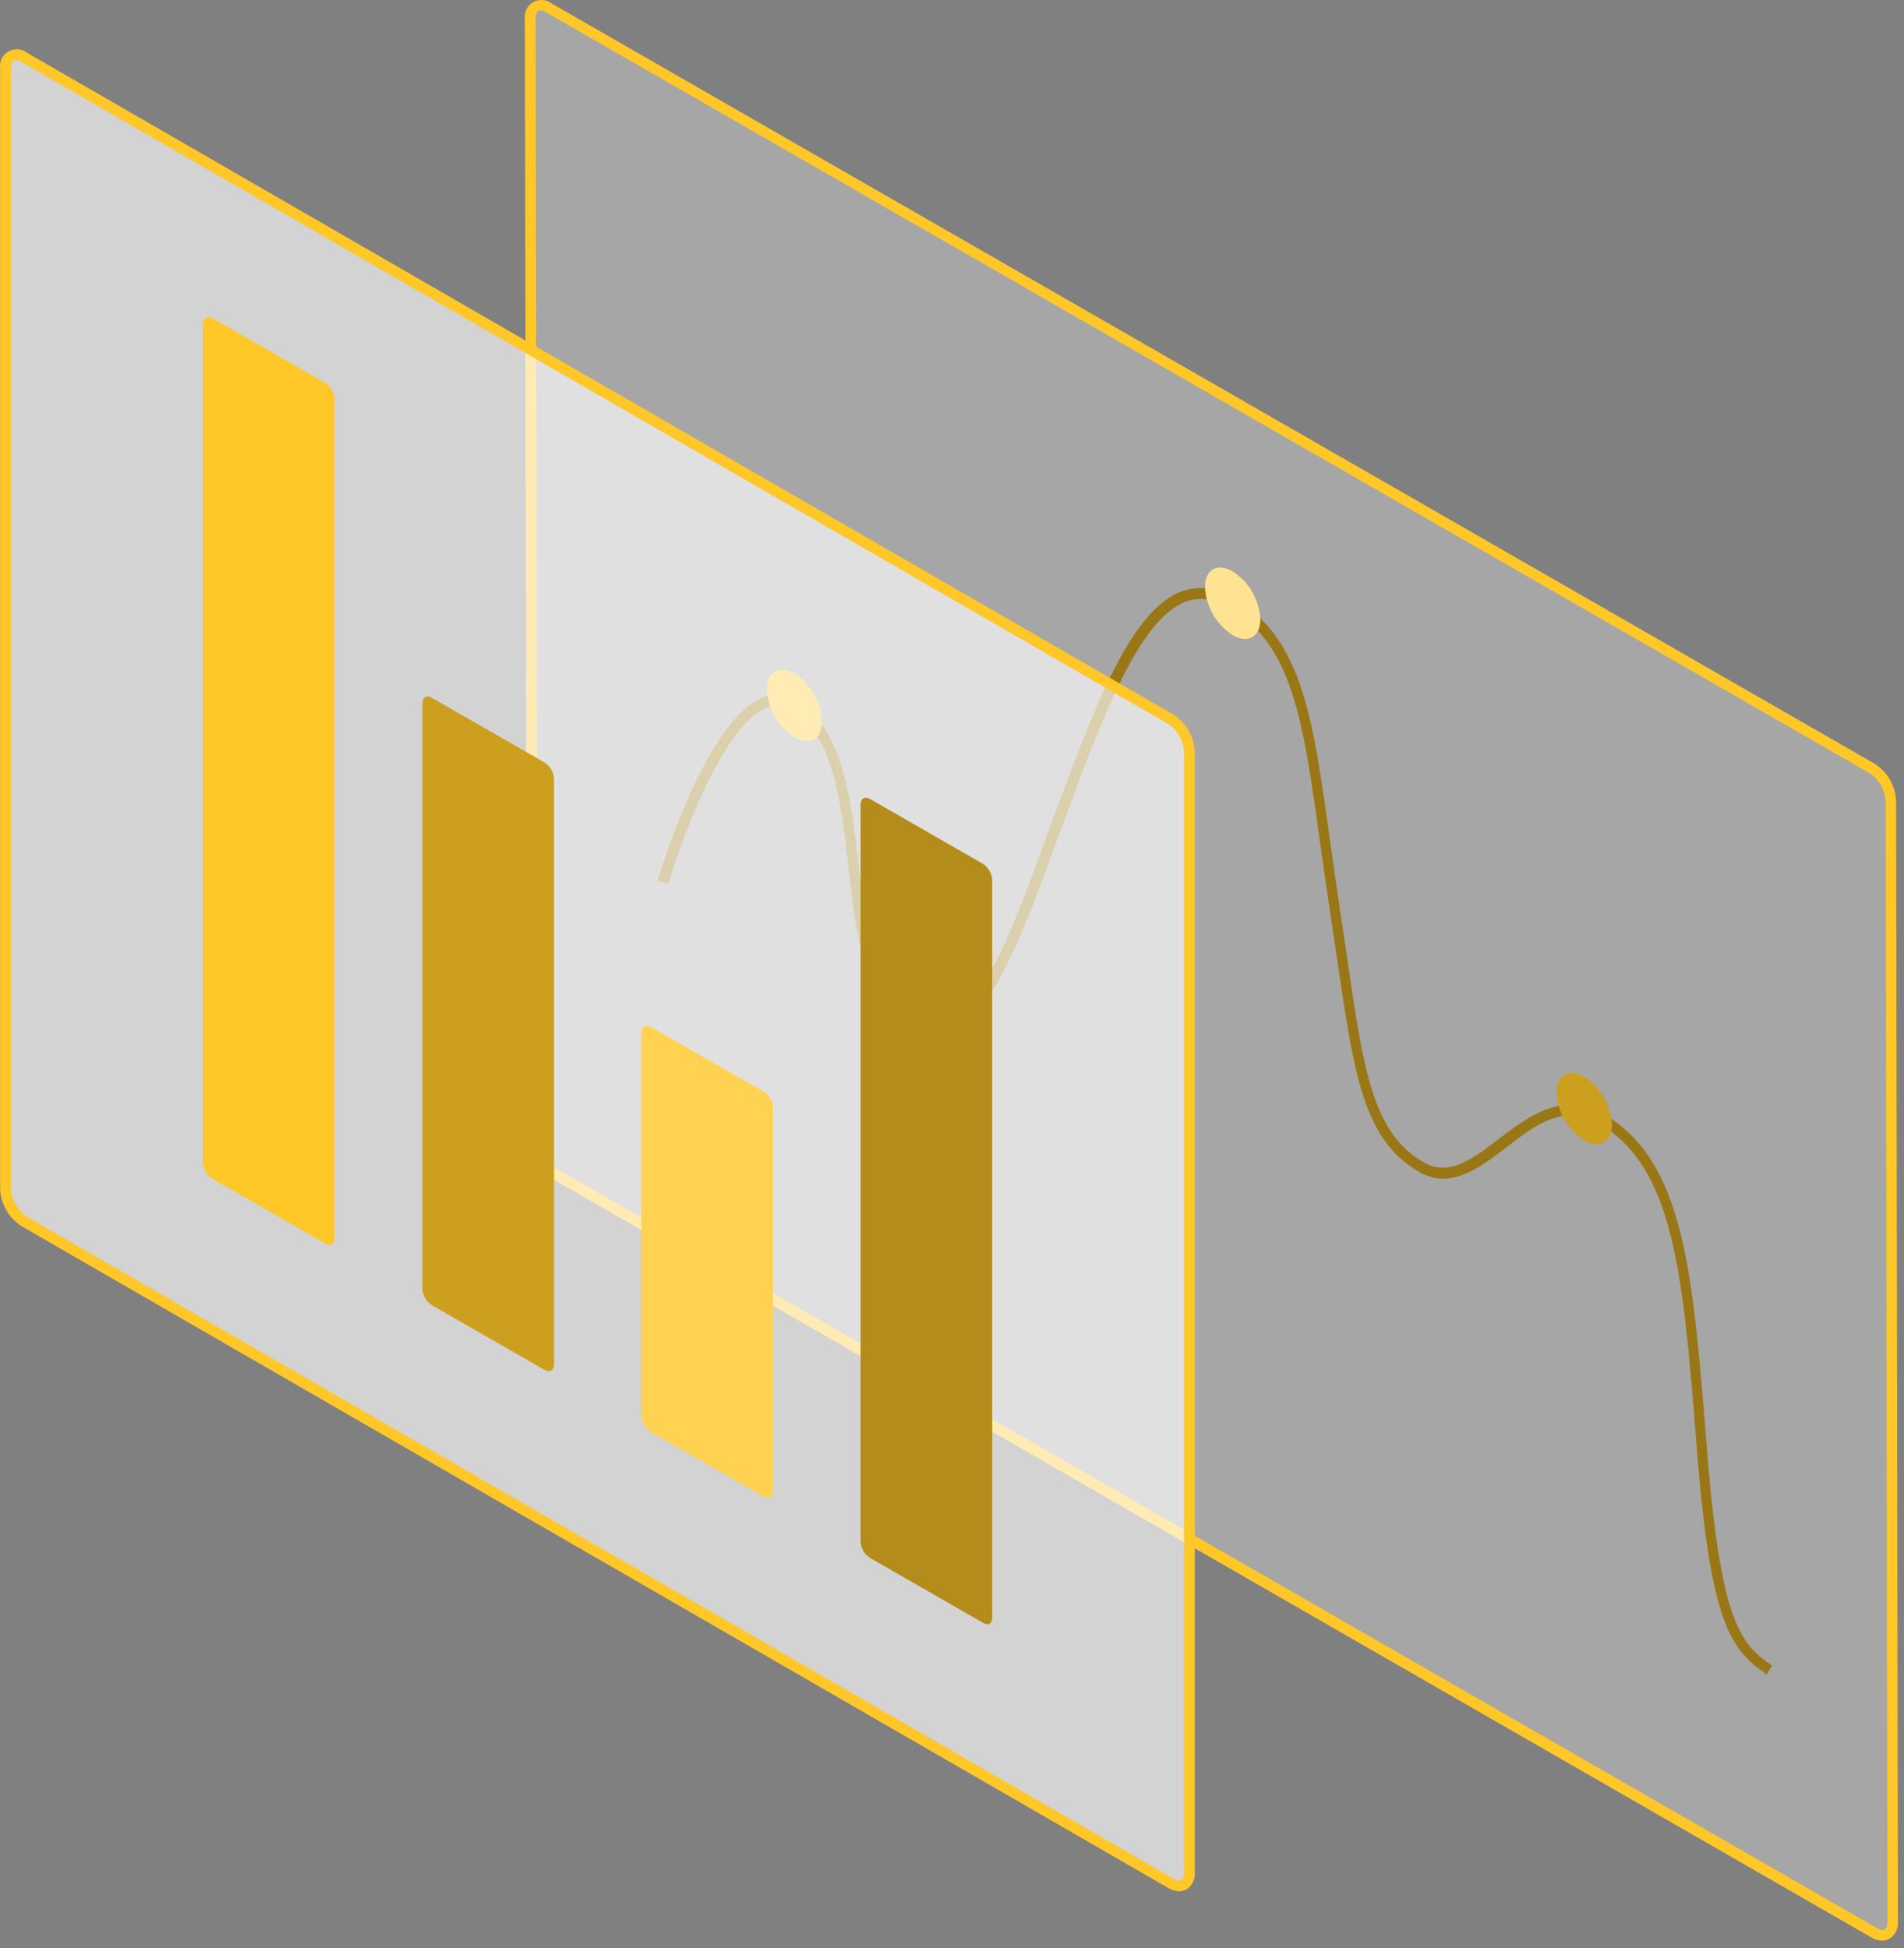 <svg width="214" height="219" viewBox="0 0 214 219" fill="none" xmlns="http://www.w3.org/2000/svg">
<rect x="0" y="0" width="214" height="219" fill="#808080" stroke="none"/>
<g opacity="0.3">
<path d="M212.688 216.034L212.482 90.022C212.44 89.293 212.226 88.583 211.86 87.951C211.493 87.319 210.983 86.782 210.372 86.383L61.7 0.923C60.487 0.256 59.602 0.802 59.602 2.136L59.844 128.1C59.884 128.83 60.096 129.54 60.463 130.172C60.83 130.805 61.341 131.342 61.955 131.739L210.638 217.259C211.767 217.926 212.688 217.38 212.688 216.034Z" fill="white"/>
</g>
<path d="M211.547 218.144C211.119 218.127 210.701 218.002 210.334 217.78L61.651 132.26C60.941 131.813 60.35 131.202 59.927 130.477C59.505 129.753 59.264 128.937 59.224 128.099L58.994 2.136C58.943 1.767 59.004 1.391 59.167 1.055C59.331 0.72 59.59 0.441 59.913 0.254C60.235 0.067 60.606 -0.02 60.978 0.004C61.35 0.028 61.707 0.162 62.002 0.389L210.686 85.837C211.394 86.285 211.984 86.897 212.407 87.621C212.829 88.345 213.071 89.16 213.112 89.997L213.318 216.009C213.347 216.377 213.279 216.746 213.119 217.078C212.959 217.41 212.714 217.694 212.408 217.901C212.148 218.058 211.851 218.142 211.547 218.144ZM60.765 1.19C60.686 1.169 60.602 1.169 60.523 1.19C60.404 1.292 60.313 1.422 60.258 1.568C60.203 1.714 60.185 1.872 60.207 2.027L60.413 128.039C60.448 128.676 60.634 129.296 60.957 129.847C61.28 130.398 61.73 130.863 62.269 131.205L210.953 216.725C211.317 216.931 211.632 216.992 211.826 216.87C212.02 216.749 212.142 216.458 212.142 216.033L211.935 90.022C211.896 89.4 211.714 88.797 211.403 88.258C211.091 87.719 210.659 87.26 210.14 86.916L61.396 1.396C61.207 1.275 60.989 1.204 60.765 1.19Z" fill="#FFC727"/>
<path d="M198.564 188.229C194.622 185.427 192.317 182.891 190.752 163.41L190.619 161.748C189.151 143.443 188.192 131.361 179.847 126.375C175.844 123.949 172.641 126.375 169.257 129.008C166.188 131.349 163.034 133.751 159.48 131.725C153.232 128.086 152.201 120.88 150.26 107.731C150.018 106.105 149.775 104.395 149.496 102.6C149.072 99.798 148.708 97.189 148.368 94.739C146.451 80.935 145.287 72.589 138.227 68.331C137.532 67.838 136.731 67.515 135.888 67.386C135.046 67.258 134.185 67.328 133.375 67.591C128.025 69.459 123.84 80.777 119.412 92.774C119.073 93.659 118.745 94.594 118.394 95.528C115.179 104.371 111.54 114.403 106.506 116.259C105.794 116.519 105.032 116.615 104.278 116.54C103.524 116.464 102.797 116.219 102.151 115.822C97.141 112.983 96.243 105.22 95.382 97.699C94.521 90.178 93.684 82.621 88.953 79.77C88.552 79.511 88.093 79.354 87.617 79.314C87.141 79.274 86.662 79.351 86.223 79.54C80.352 81.82 75.148 99.191 75.1 99.361L73.887 99.021C74.105 98.281 79.309 80.91 85.726 78.399C86.339 78.145 87.004 78.043 87.665 78.1C88.325 78.157 88.963 78.372 89.523 78.727C94.751 81.856 95.661 89.826 96.546 97.529C97.432 105.232 98.233 112.207 102.721 114.742C103.21 115.053 103.765 115.247 104.342 115.308C104.918 115.369 105.501 115.296 106.045 115.094C110.545 113.432 114.245 103.267 117.217 95.091C117.569 94.145 117.896 93.223 118.236 92.325C122.967 79.528 127.055 68.477 132.938 66.414C133.913 66.098 134.948 66.012 135.962 66.161C136.976 66.31 137.942 66.692 138.785 67.276C146.33 71.837 147.531 80.389 149.496 94.557C149.836 96.983 150.2 99.603 150.624 102.393C150.903 104.201 151.146 105.911 151.388 107.525C153.244 120.31 154.276 127.346 160.013 130.645C162.864 132.283 165.448 130.306 168.444 128.025C171.84 125.429 175.722 122.506 180.393 125.308C189.26 130.621 190.255 142.958 191.747 161.627L191.88 163.289C193.481 183.158 195.883 184.857 199.158 187.222L198.564 188.229Z" fill="#FFC727"/>
<g opacity="0.4">
<path d="M198.568 188.231C194.625 185.429 192.321 182.893 190.756 163.412L190.622 161.75C189.155 143.445 188.196 131.363 179.851 126.377C175.847 123.951 172.645 126.377 169.261 129.01C166.192 131.351 163.038 133.753 159.483 131.727C153.236 128.088 152.205 120.882 150.264 107.733C150.022 106.107 149.779 104.397 149.5 102.602C149.075 99.799 148.712 97.192 148.372 94.741C146.455 80.937 145.291 72.591 138.231 68.333C137.536 67.84 136.735 67.517 135.892 67.388C135.05 67.26 134.189 67.33 133.379 67.593C128.029 69.461 123.844 80.779 119.416 92.776C119.077 93.662 118.749 94.596 118.397 95.53C115.183 104.373 111.544 114.405 106.51 116.261C105.798 116.521 105.036 116.617 104.282 116.542C103.528 116.466 102.801 116.221 102.155 115.824C97.145 112.985 96.247 105.222 95.386 97.701C94.525 90.18 93.688 82.623 88.957 79.772C88.556 79.513 88.097 79.356 87.621 79.316C87.145 79.276 86.666 79.353 86.227 79.542C80.356 81.822 75.152 99.193 75.104 99.363L73.891 99.023C74.109 98.283 79.313 80.912 85.73 78.401C86.343 78.147 87.008 78.045 87.668 78.102C88.329 78.159 88.967 78.374 89.527 78.729C94.755 81.859 95.665 89.828 96.55 97.531C97.436 105.234 98.237 112.209 102.725 114.744C103.214 115.055 103.769 115.249 104.345 115.31C104.922 115.371 105.505 115.298 106.049 115.096C110.549 113.434 114.249 103.269 117.221 95.093C117.573 94.147 117.9 93.225 118.24 92.327C122.971 79.529 127.059 68.479 132.942 66.416C133.917 66.1 134.952 66.013 135.966 66.163C136.98 66.312 137.946 66.694 138.789 67.278C146.334 71.839 147.535 80.391 149.5 94.559C149.84 96.985 150.204 99.605 150.628 102.395C150.907 104.203 151.15 105.913 151.392 107.527C153.248 120.312 154.279 127.348 160.017 130.647C162.868 132.285 165.452 130.308 168.448 128.027C171.844 125.431 175.726 122.508 180.396 125.31C189.264 130.623 190.258 142.96 191.751 161.629L191.884 163.291C193.485 183.16 195.887 184.859 199.162 187.224L198.568 188.231Z" fill="black"/>
</g>
<path d="M178.051 121.013C178.953 121.604 179.704 122.398 180.246 123.331C180.787 124.264 181.103 125.31 181.168 126.387C181.168 128.364 179.773 129.165 178.063 128.182C177.157 127.595 176.402 126.803 175.86 125.869C175.318 124.935 175.005 123.886 174.945 122.808C174.945 120.88 176.292 120.079 178.051 121.013Z" fill="#FFC727"/>
<g opacity="0.2">
<path d="M178.055 121.015C178.957 121.606 179.708 122.4 180.25 123.333C180.791 124.266 181.107 125.312 181.172 126.389C181.172 128.366 179.777 129.167 178.067 128.184C177.161 127.597 176.406 126.805 175.864 125.871C175.322 124.937 175.009 123.888 174.949 122.81C174.949 120.882 176.296 120.081 178.055 121.015Z" fill="black"/>
</g>
<path d="M138.547 64.231C139.45 64.82 140.202 65.614 140.741 66.547C141.281 67.481 141.593 68.528 141.652 69.605C141.652 71.582 140.269 72.383 138.559 71.4C137.652 70.814 136.897 70.022 136.355 69.088C135.813 68.154 135.5 67.105 135.441 66.027C135.441 64.001 136.824 63.249 138.547 64.231Z" fill="#FFC727"/>
<g opacity="0.5">
<path d="M138.547 64.229C139.45 64.818 140.202 65.612 140.741 66.545C141.281 67.479 141.593 68.526 141.652 69.603C141.652 71.58 140.269 72.381 138.559 71.398C137.652 70.812 136.897 70.02 136.355 69.086C135.813 68.152 135.5 67.103 135.441 66.025C135.441 63.999 136.824 63.247 138.547 64.229Z" fill="white"/>
</g>
<path d="M89.281 75.697C90.188 76.28 90.943 77.07 91.485 78.002C92.027 78.934 92.34 79.982 92.398 81.058C92.398 83.048 91.016 83.848 89.293 82.866C88.39 82.276 87.639 81.482 87.1 80.549C86.56 79.615 86.248 78.568 86.188 77.492C86.175 75.515 87.57 74.702 89.281 75.697Z" fill="#FFC727"/>
<path opacity="0.65" d="M133.684 210.478V84.466C133.643 83.738 133.432 83.029 133.068 82.397C132.703 81.765 132.195 81.227 131.585 80.827L2.747 6.443C1.534 5.776 0.648 6.322 0.648 7.656V133.668C0.688 134.396 0.898 135.106 1.263 135.738C1.628 136.37 2.136 136.908 2.747 137.307L131.585 211.691C132.75 212.37 133.684 211.824 133.684 210.478Z" fill="white"/>
<path d="M132.529 212.588C132.101 212.572 131.683 212.447 131.316 212.225L2.442 137.84C1.734 137.389 1.144 136.774 0.722 136.048C0.3 135.322 0.058 134.506 0.016 133.667V7.656C-0.032 7.287 0.03 6.913 0.195 6.58C0.36 6.247 0.619 5.97 0.941 5.785C1.263 5.599 1.633 5.513 2.003 5.537C2.374 5.562 2.729 5.695 3.024 5.921L131.862 80.305C132.57 80.754 133.159 81.367 133.581 82.091C134.004 82.814 134.246 83.629 134.288 84.466V210.478C134.317 210.845 134.248 211.214 134.089 211.547C133.929 211.879 133.684 212.163 133.378 212.37C133.119 212.516 132.827 212.591 132.529 212.588ZM1.811 6.77C1.731 6.75 1.648 6.75 1.568 6.77C1.45 6.872 1.359 7.002 1.304 7.149C1.249 7.295 1.231 7.453 1.253 7.607V133.667C1.291 134.29 1.473 134.896 1.784 135.437C2.096 135.978 2.529 136.439 3.048 136.785L131.886 211.169C132.01 211.266 132.156 211.33 132.31 211.355C132.465 211.381 132.624 211.367 132.772 211.315C132.966 211.206 133.075 210.902 133.075 210.478V84.466C133.038 83.844 132.856 83.24 132.545 82.701C132.233 82.162 131.8 81.703 131.28 81.361L2.442 6.989C2.256 6.858 2.038 6.783 1.811 6.77Z" fill="#FFC727"/>
<path d="M111.521 181.839V98.915C111.501 98.55 111.394 98.195 111.211 97.879C111.028 97.563 110.772 97.295 110.466 97.096L97.79 89.817C97.207 89.478 96.734 89.744 96.734 90.424V173.299C96.752 173.665 96.858 174.021 97.041 174.337C97.225 174.654 97.481 174.922 97.79 175.119L110.466 182.397C111.048 182.785 111.521 182.506 111.521 181.839Z" fill="#FFC727"/>
<g opacity="0.3">
<path d="M111.518 181.837V98.913C111.497 98.548 111.39 98.194 111.207 97.877C111.024 97.561 110.769 97.293 110.462 97.094L97.786 89.815C97.204 89.475 96.731 89.742 96.731 90.422V173.297C96.748 173.663 96.854 174.019 97.037 174.335C97.221 174.652 97.478 174.92 97.786 175.117L110.462 182.395C111.044 182.783 111.518 182.504 111.518 181.837Z" fill="black"/>
</g>
<path d="M86.881 167.61V124.522C86.86 124.157 86.754 123.803 86.57 123.487C86.387 123.17 86.132 122.902 85.826 122.703L73.137 115.424C72.567 115.097 72.094 115.424 72.094 116.031V159.131C72.115 159.494 72.22 159.847 72.401 160.163C72.582 160.479 72.834 160.748 73.137 160.95L85.826 168.228C86.408 168.556 86.881 168.325 86.881 167.61Z" fill="#FFC727"/>
<g opacity="0.2">
<path d="M86.885 167.608V124.52C86.864 124.155 86.757 123.801 86.574 123.485C86.391 123.168 86.136 122.9 85.829 122.701L73.141 115.422C72.571 115.095 72.098 115.422 72.098 116.029V159.129C72.119 159.492 72.224 159.845 72.405 160.161C72.586 160.477 72.838 160.746 73.141 160.948L85.829 168.226C86.412 168.554 86.885 168.324 86.885 167.608Z" fill="white"/>
</g>
<path d="M62.267 153.391V87.534C62.247 87.169 62.14 86.815 61.957 86.499C61.774 86.182 61.519 85.914 61.212 85.715L48.524 78.436C47.954 78.097 47.48 78.364 47.48 79.043V144.887C47.5 145.251 47.605 145.605 47.786 145.921C47.967 146.237 48.22 146.506 48.524 146.707L61.212 153.985C61.77 154.325 62.267 154.058 62.267 153.391Z" fill="#FFC727"/>
<g opacity="0.2">
<path d="M62.272 153.389V87.532C62.251 87.167 62.144 86.813 61.961 86.496C61.778 86.18 61.522 85.912 61.216 85.713L48.528 78.434C47.958 78.095 47.484 78.362 47.484 79.041V144.885C47.504 145.249 47.608 145.603 47.79 145.919C47.971 146.235 48.224 146.504 48.528 146.705L61.216 153.983C61.774 154.323 62.272 154.056 62.272 153.389Z" fill="black"/>
</g>
<path d="M37.595 139.211V44.859C37.577 44.495 37.473 44.141 37.291 43.825C37.11 43.509 36.857 43.24 36.552 43.04L23.863 35.762C23.293 35.422 22.82 35.762 22.82 36.368V130.671C22.842 131.034 22.947 131.387 23.128 131.703C23.309 132.019 23.561 132.288 23.863 132.49L36.552 139.769C37.134 140.108 37.595 139.829 37.595 139.211Z" fill="#FFC727"/>
</svg>

